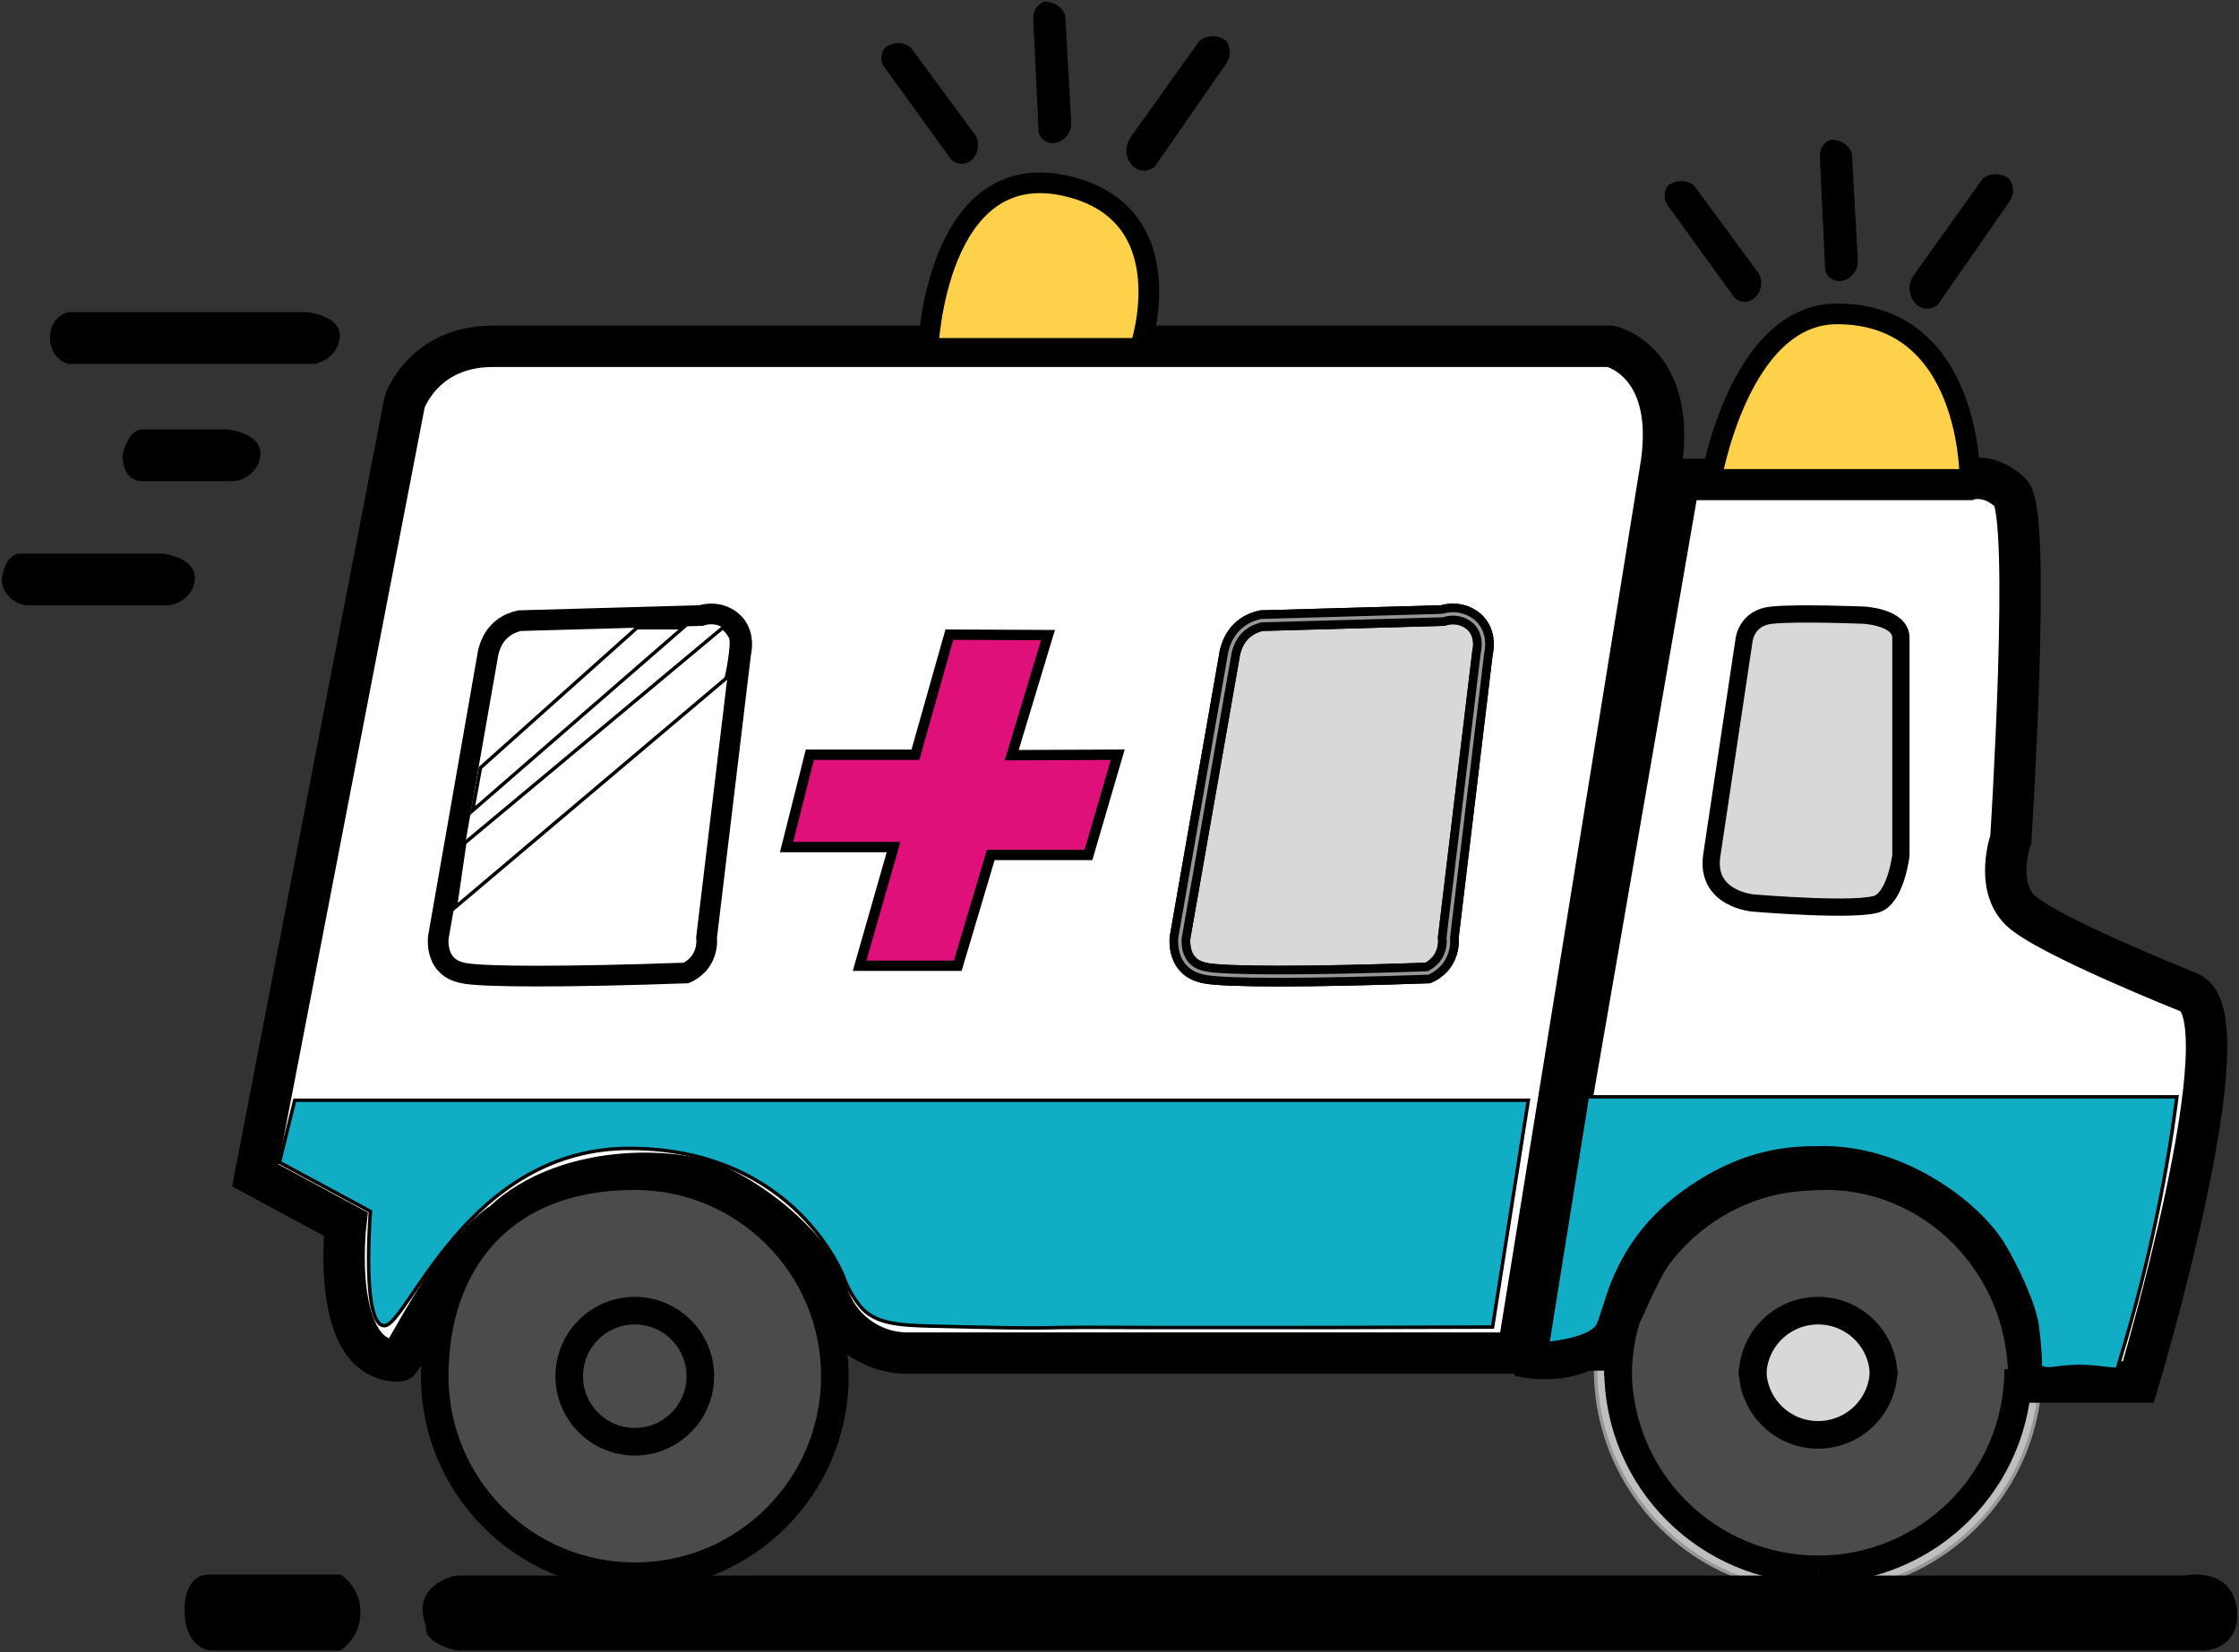 <?xml version="1.0" encoding="UTF-8"?>
<svg width="649px" height="479px" viewBox="0 0 649 479" version="1.1" xmlns="http://www.w3.org/2000/svg" xmlns:xlink="http://www.w3.org/1999/xlink">
    <rect x="0" y="0" width="649" height="479" fill="#333333" stroke="none"/>
    <title>Group 2 Copy 2</title>
    <defs>
        <path d="M355.249,189.698 L341.037,270.878 C340.903,272.76 341.037,275.985 343.182,278.405 C344.925,280.421 347.204,280.824 348.143,281.093 C353.64,282.302 378.711,282.302 412.9,281.093 C413.839,280.69 415.18,279.883 416.52,278.405 C419.068,275.313 418.934,271.819 418.8,270.878 L428.721,188.219 C428.855,187.682 429.794,183.65 427.246,180.29 C424.967,177.467 420.945,176.257 417.191,177.467 C399.627,178.005 382.197,178.408 364.634,178.946 C363.427,179.214 361.55,179.752 359.673,181.23 C355.919,184.187 355.383,188.757 355.249,189.698 Z" id="path-1"></path>
        <path d="M355.249,189.698 L341.037,270.878 C340.903,272.76 341.037,275.985 343.182,278.405 C344.925,280.421 347.204,280.824 348.143,281.093 C353.64,282.302 378.711,282.302 412.9,281.093 C413.839,280.69 415.18,279.883 416.52,278.405 C419.068,275.313 418.934,271.819 418.8,270.878 L428.721,188.219 C428.855,187.682 429.794,183.65 427.246,180.29 C424.967,177.467 420.945,176.257 417.191,177.467 C399.627,178.005 382.197,178.408 364.634,178.946 C363.427,179.214 361.55,179.752 359.673,181.23 C355.919,184.187 355.383,188.757 355.249,189.698 Z" id="path-2"></path>
    </defs>
    <g id="Page-1" stroke="none" stroke-width="1" fill="none" fill-rule="evenodd">
        <g id="Group-2-Copy-2" transform="translate(1, 1)">
            <circle id="Oval" stroke="#979797" fill-opacity="0.845" fill="#D8D8D8" cx="526" cy="396" r="64.5"></circle>
            <g id="Group">
                <g id="Capa_2" transform="translate(73, 99)" fill="#FFFFFF" stroke="#000000" stroke-width="12">
                    <path d="M68.834,0.404 L392.839,0.404 C392.839,0.404 411.661,4.439 407.628,34.032 L365.951,292.297 L189.025,292.297 C178.27,292.297 168.859,285.168 165.767,274.945 C162.137,262.57 145.869,249.119 133.097,243.469 C121.535,238.492 90.345,237.147 71.926,254.23 C71.523,254.634 67.893,256.382 60.095,265.798 C51.76,275.752 42.349,294.585 41.677,294.585 C21.511,294.853 26.216,254.903 26.216,254.903 L0,240.779 L43.29,16.545 C43.29,16.545 48.668,0.404 68.834,0.404 Z" id="Path"></path>
                    <path d="M412.736,39.005 L496.762,39.005 C496.762,39.005 502.812,37.012 508.862,42.99 C514.912,48.967 508.862,143.279 508.862,143.279 C508.862,143.279 504.157,156.562 511.551,163.868 C518.945,171.174 560.622,187.778 560.622,187.778 C577.562,194.818 545.834,300.686 545.834,300.686 L511.148,300.686 L511.551,276.986 C502.919,251.311 482.236,238.473 449.5,238.473 C416.764,238.473 397.607,256.112 392.029,291.389 L369,291.389 L412.736,39.005 Z" id="Path"></path>
                </g>
                <path d="M531.486,90 C570.675,90 569.999,138 569.999,138 L495,138 C495,138 503.108,90 531.486,90 Z" id="Path" stroke="#000000" stroke-width="6" fill="#FDD24A"></path>
                <path d="M308.092,52.916 C270.272,44.246 268,100 268,100 L329.474,100 C329.474,100 342.838,60.919 308.092,52.916 Z" id="Path" stroke="#000000" stroke-width="6" fill="#FDD24A"></path>
                <path d="M140.249,189.698 L126.037,270.878 C125.903,272.76 126.037,275.985 128.182,278.405 C129.925,280.421 132.204,280.824 133.143,281.093 C138.64,282.302 163.711,282.302 197.9,281.093 C198.839,280.69 200.18,279.883 201.52,278.405 C204.068,275.313 203.934,271.819 203.8,270.878 L213.721,188.219 C213.855,187.682 214.794,183.65 212.246,180.29 C209.967,177.467 205.945,176.257 202.191,177.467 C184.627,178.005 167.197,178.408 149.634,178.946 C148.427,179.214 146.55,179.752 144.673,181.23 C140.919,184.187 140.383,188.757 140.249,189.698 Z" id="Path" stroke="#000000" stroke-width="6"></path>
                <polygon id="Path" stroke="#000000" stroke-width="3" fill="#DF107A" points="264.348 217.812 233.742 217.812 227 244.59 258.011 244.59 248.169 279 276.618 279 286.191 246.866 314.506 246.866 323 217.812 292.258 217.946 302.775 183.134 274.191 183"></polygon>
                <path d="M131.181,456.294 L632.222,456.294 C632.222,456.294 639.61,454.691 643.909,458.966 C646.864,461.905 646.864,465.779 647,466.58 C647,467.916 647.133,470.989 644.983,473.66 C642.7,476.466 639.342,476.866 638.536,477 C469.418,477 300.299,477 131.181,477 C131.181,477 122.047,474.996 122.987,470.321 C118.42,458.699 131.181,456.294 131.181,456.294 Z" id="Path" stroke="#000000" fill="#000000" fill-rule="nonzero"></path>
                <path d="M59.757,456.014 L97.595,456.014 C97.595,456.014 103,459.399 103,466.44 C103,473.48 97.595,477 97.595,477 L59.757,477 C59.757,477 53,476.323 53,465.763 C53,455.202 59.757,456.014 59.757,456.014 Z" id="Path" stroke="#000000" fill="#000000" fill-rule="nonzero"></path>
                <path d="M18.722,90 L88.197,90 C88.197,90 97.64,91.047 96.966,96.935 C96.291,102.822 90.22,104 90.22,104 L18.722,104 C18.722,104 14,102.692 14,96.935 C14,91.178 18.722,90 18.722,90 Z" id="Path" stroke="#000000" fill="#000000" fill-rule="nonzero"></path>
                <path d="M4.826,160 L45.718,160 C46.12,160 46.522,160 46.924,160.131 C49.069,160.523 55.505,162.093 54.968,167.065 C54.566,170.86 51.751,172.692 50.008,173.477 C49.069,173.869 48.131,174 47.192,174 L7.374,174 C3.486,174 0.134,170.86 0,167.065 C0,166.935 0.804,160 4.826,160 Z" id="Path" stroke="#000000" fill="#000000" fill-rule="nonzero"></path>
                <path d="M40.375,124 L64.697,124 C65.1,124 65.503,124 65.906,124.131 C68.056,124.523 74.506,126.093 73.968,131.065 C73.565,134.86 70.743,136.692 68.996,137.477 C68.056,137.869 67.115,138 66.175,138 L40.375,138 C36.478,138 35.134,134.86 35,131.065 C35,130.935 36.478,124 40.375,124 Z" id="Path" stroke="#000000" fill="#000000" fill-rule="nonzero"></path>
                <path d="M262.616,13.106 L280.654,37.575 C280.921,37.841 282.123,39.304 281.99,41.298 C281.99,42.894 281.188,43.958 280.921,44.357 C280.787,44.623 279.852,45.687 278.249,45.953 C276.512,46.219 275.443,45.288 275.175,45.022 C268.762,36.112 262.349,27.335 255.935,18.425 C255.668,18.159 255,17.229 255,15.766 C255,14.303 255.668,13.372 255.935,13.106 C256.336,12.84 257.405,12.175 258.875,12.042 C260.879,11.776 262.215,12.84 262.616,13.106 Z" id="Path" stroke="#000000" fill="#000000" fill-rule="nonzero"></path>
                <path d="M347.005,11.218 L327.491,38.571 C327.22,38.974 326,40.448 326,42.728 C326,44.471 326.813,45.812 327.22,46.214 C327.355,46.482 328.304,47.689 330.065,47.957 C331.827,48.225 333.182,47.153 333.318,47.019 C340.229,37.096 347.14,27.04 354.051,17.118 C354.322,16.716 355,15.643 355,14.168 C355,12.559 354.322,11.486 354.051,11.218 C353.645,10.816 352.561,10.146 350.935,10.012 C348.902,9.877 347.411,10.95 347.005,11.218 Z" id="Path" stroke="#000000" fill="#000000" fill-rule="nonzero"></path>
                <path d="M307.291,3.602 L308.975,33.888 C308.975,34.289 309.235,36.157 308.069,37.758 C307.162,39.092 305.996,39.625 305.478,39.759 C305.218,39.892 303.923,40.292 302.498,39.625 C301.073,38.958 300.555,37.491 300.555,37.224 C300.036,26.284 299.518,15.343 299,4.403 C299,4.003 299,2.802 299.648,1.734 C300.425,0.534 301.461,0.133 301.721,0 C302.239,0 303.405,0 304.7,0.667 C306.514,1.601 307.162,3.202 307.291,3.602 Z" id="Path" stroke="#000000" fill="#000000" fill-rule="nonzero"></path>
                <path d="M489.616,53.078 L507.654,77.568 C507.921,77.834 509.123,79.298 508.99,81.294 C508.99,82.891 508.188,83.956 507.921,84.356 C507.787,84.622 506.852,85.686 505.249,85.953 C503.512,86.219 502.443,85.287 502.175,85.021 C495.762,76.103 489.349,67.319 482.935,58.402 C482.668,58.135 482,57.204 482,55.74 C482,54.276 482.668,53.344 482.935,53.078 C483.336,52.812 484.405,52.146 485.875,52.013 C487.879,51.88 489.349,52.812 489.616,53.078 Z" id="Path" stroke="#000000" fill="#000000" fill-rule="nonzero"></path>
                <path d="M574.005,51.248 L554.491,78.579 C554.22,78.981 553,80.455 553,82.732 C553,84.474 553.813,85.814 554.22,86.216 C554.355,86.483 555.304,87.689 557.065,87.957 C558.827,88.225 560.182,87.153 560.318,87.019 C567.229,77.105 574.14,67.057 581.051,57.143 C581.322,56.741 582,55.669 582,54.196 C582,52.588 581.322,51.516 581.051,51.248 C580.645,50.846 579.561,50.176 577.935,50.042 C575.902,49.775 574.411,50.846 574.005,51.248 Z" id="Path" stroke="#000000" fill="#000000" fill-rule="nonzero"></path>
                <path d="M535.291,43.602 L536.975,73.888 C536.975,74.289 537.235,76.157 536.069,77.758 C535.162,79.092 533.996,79.625 533.478,79.759 C533.218,79.892 531.923,80.292 530.498,79.625 C529.073,78.958 528.555,77.491 528.555,77.224 C528.036,66.284 527.518,55.343 527,44.403 C527,44.003 527,42.802 527.648,41.734 C528.425,40.534 529.461,40.133 529.721,40 C530.239,40 531.405,40 532.7,40.667 C534.514,41.601 535.162,43.202 535.291,43.602 Z" id="Path" stroke="#000000" fill="#000000" fill-rule="nonzero"></path>
                <polygon id="Path" stroke="#000000" points="183.652 181 138.269 221.593 136 234 197 181"></polygon>
                <path d="M133.705,243.401 L131,262 L209.447,195.691 C209.717,195.286 211.611,185.448 210.799,183.83 C210.394,183.022 209.717,181.943 208.5,181 C183.613,201.755 158.727,222.511 133.705,243.401 Z" id="Path" stroke="#000000"></path>
                <path d="M241,398 C241,430.014 215.014,456 183,456 C150.986,456 125,430.014 125,398 C125,365.718 143.753,340 183,340 C215.014,340 241,365.986 241,398 Z" id="Path" stroke="#000000" stroke-width="8" fill="#4B4B4B"></path>
                <circle id="Oval" stroke="#000000" stroke-width="8" cx="183" cy="398" r="19"></circle>
                <circle id="Oval" stroke="#979797" fill="#4B4B4B" cx="525" cy="397" r="56.5"></circle>
                <path d="M526,454 C493.986,454 468,428.014 468,396" id="Path" stroke="#000000" stroke-width="8"></path>
                <path d="M584,396 C584,428.014 558.014,454 526,454" id="Path" stroke="#000000" stroke-width="8"></path>
                <path d="M526,340 C493.986,340 468,365.986 468,398" id="Path" stroke="#000000" stroke-width="8"></path>
                <circle id="Oval" stroke="#979797" fill="#D8D8D8" cx="526" cy="397" r="18.5"></circle>
                <path d="M585,398 C585,365.999 558.847,339.087 526.627,340.024 C489.15,341.095 480.522,358.769 471.355,379.389 C462.053,400.276 439,393.983 439,393.983" id="Path" stroke="#000000" stroke-width="8"></path>
                <path d="M630,317 L459.11,317 L447.634,388.5 C447.634,388.5 460.367,387.412 462.354,382.931 C463.004,381.465 465.093,374.429 466.062,371.936 C471.636,357.589 480.355,348.798 491.077,341.931 C506.01,332.365 518.364,331.796 526,331.796 C550.358,331 572.484,347.832 579.776,359.989 C583.171,365.651 588.603,376.737 589.508,383.393 C590.413,390.049 590.413,394.818 590.413,395.222 C592.835,396.841 595.688,394.818 603.896,395.222 C608.74,395.492 613.18,396.436 613.315,395.762 C613.315,395.627 613.046,395.357 612.911,395.222 C616.41,383.624 619.908,371.081 622.868,357.595 C626.098,343.164 628.385,329.677 630,317 Z" id="Path" stroke="#000000" fill="#10ADC5"></path>
                <path d="M442,318 L84.441,318 L80,335.983 L106.376,350.208 C106.376,350.208 103.685,383.355 110.413,383.355 C117.142,383.355 134.636,331.42 182.141,331.957 C229.645,332.359 243.506,369.13 243.506,369.13 C243.506,369.13 244.986,373.693 248.35,377.719 C252.657,382.953 259.923,383.221 269.209,383.489 C286.838,383.892 295.72,384.16 305.947,383.892 C315.233,383.758 324.518,383.892 333.804,383.892 C360.449,383.892 362.468,383.892 375.117,383.892 C375.117,383.892 388.306,383.892 431.638,383.758 L442,318 Z" id="Path" stroke="#000000" fill="#10ADC5"></path>
                <path d="M375.518,177 L421.024,177 C426.341,176.566 429,181.54 429,191.924 C429,202.308 425.379,229.604 418.137,273.813 C417.152,279.271 412.223,282 403.349,282 C394.475,282 377.096,282 351.21,282 C342.549,281.466 339.146,276.389 341,266.77 C342.854,257.151 347.854,230.965 356,188.212 C356.68,180.737 362.281,177 372.804,177" id="Path-2" fill="#D8D8D8"></path>
            </g>
            <path d="M545,396 C545,406.511 536.511,415 526,415 C515.489,415 507,406.511 507,396" id="Path" stroke="#000000" stroke-width="8"></path>
            <path d="M545,398 C545,387.489 536.511,379 526,379 C515.489,379 507,387.489 507,398" id="Path" stroke="#000000" stroke-width="8"></path>
            <g id="Path">
                <use stroke="#000000" stroke-width="6" xlink:href="#path-1"></use>
                <use stroke="#979797" stroke-width="1" xlink:href="#path-1"></use>
            </g>
            <path d="M509,177 L540.3,177 C546.767,177.38 550,181.873 550,190.48 C550,199.087 550,218.76 550,249.5 C548,257.833 543.667,262 537,262 C530.333,262 520.403,261.604 507.208,260.811 C499.403,261.604 495.5,257.833 495.5,249.5 C495.5,241.167 498.511,219.526 504.534,184.579 L509,177 Z" id="Path-7" stroke="#979797" fill="#D8D8D8"></path>
            <g id="Path">
                <use stroke="#000000" stroke-width="6" xlink:href="#path-2"></use>
                <use stroke="#979797" stroke-width="1" xlink:href="#path-2"></use>
            </g>
            <path d="M495.173,247.036 L504.534,184.579 C504.534,184.579 505.203,178.025 512.557,177.357 C519.912,176.554 539.302,177.357 539.302,177.357 C539.302,177.357 550,177.892 550,183.91 C550,189.928 550,247.036 550,247.036 C550,247.036 548.663,258.136 543.715,260.811 C538.767,263.486 507.208,260.811 507.208,260.811 C507.208,260.811 493.301,259.741 495.173,247.036 Z" id="Path" stroke="#000000" stroke-width="5"></path>
        </g>
    </g>
</svg>